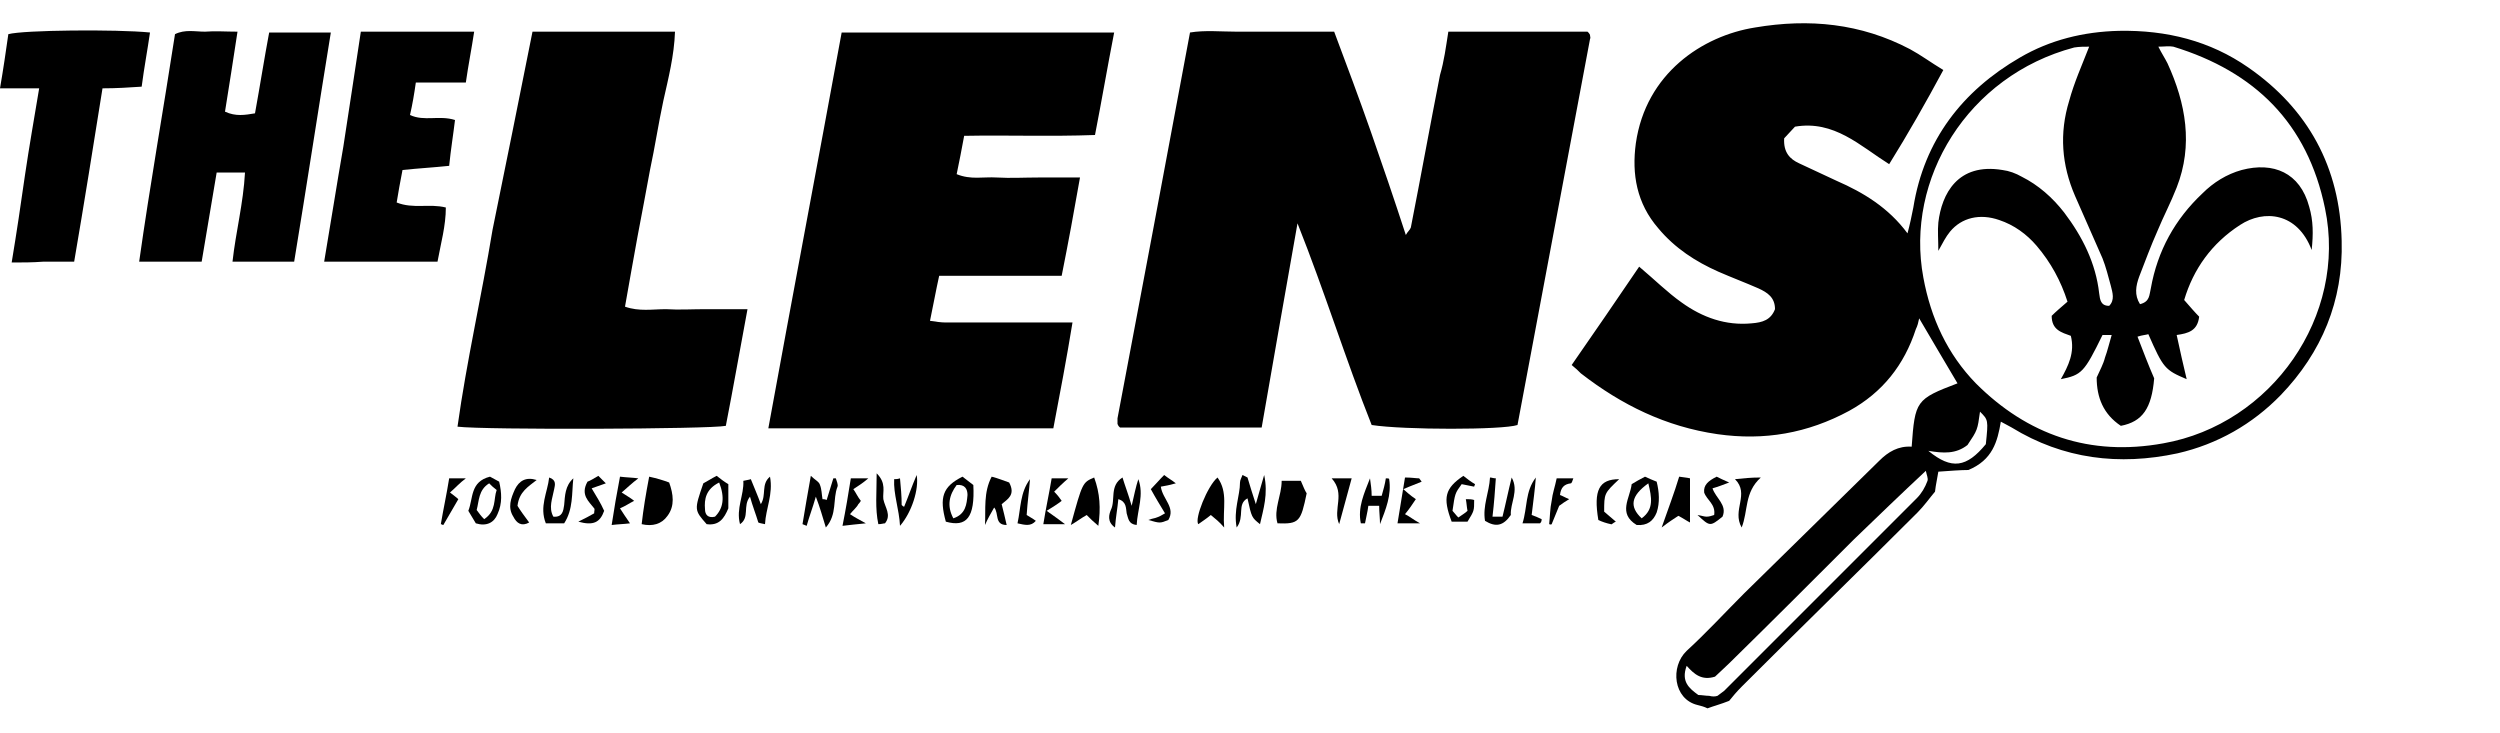 <?xml version="1.0" encoding="utf-8"?>
<!-- Generator: Adobe Illustrator 18.0.0, SVG Export Plug-In . SVG Version: 6.00 Build 0)  -->
<!DOCTYPE svg PUBLIC "-//W3C//DTD SVG 1.1//EN" "http://www.w3.org/Graphics/SVG/1.1/DTD/svg11.dtd">
<svg version="1.1" xmlns="http://www.w3.org/2000/svg" xmlns:xlink="http://www.w3.org/1999/xlink" x="0px" y="0px"
	 viewBox="0 0 300 88" style="enable-background:new 0 0 300 88;" xml:space="preserve">
<style type="text/css">
	.st0{fill-rule:evenodd;clip-rule:evenodd;}
	.st1{fill-rule:evenodd;clip-rule:evenodd;fill:#C038F9;}
	.st2{fill:none;}
	.st3{fill-rule:evenodd;clip-rule:evenodd;fill:#231F20;}
</style>
<g id="Layer_2">
</g>
<g id="Layer_1">
	<g>
		<path d="M196.7,32c1.9,1.6,3.4,3.1,5.1,4.3c2.5,1.8,5.3,2.8,8.4,2.5c1.3-0.1,2.3-0.4,2.8-1.7c0-1.4-0.9-2-2-2.5
			c-1.6-0.7-3.2-1.3-4.8-2c-2.7-1.2-5.2-2.8-7.2-5.2c-2.6-3-3.2-6.5-2.7-10.2c1.2-8.4,8-12.9,14.3-13.9c6.5-1.1,12.7-0.5,18.6,2.6
			c1.3,0.7,2.5,1.6,4,2.5c-2.1,3.9-4.2,7.6-6.5,11.3c-3.5-2.2-6.6-5.3-11.3-4.5c-0.4,0.4-0.9,1-1.3,1.4c-0.1,1.7,0.7,2.5,1.8,3
			c1.5,0.7,3,1.4,4.5,2.1c3.2,1.4,6.2,3.2,8.5,6.3c0.3-1.1,0.5-2.1,0.7-3.1c1.3-8.1,5.9-14,12.8-18c3.6-2.1,7.6-3.1,11.9-3.2
			c5.7-0.1,10.9,1.2,15.5,4.4c7.2,5,11,12,11.2,20.8c0.2,7.2-2.4,13.4-7.3,18.5c-3.4,3.5-7.6,5.9-12.4,7c-7,1.5-13.7,0.7-19.9-3.1
			c-0.4-0.2-0.7-0.4-1.3-0.7c-0.4,2.4-1,4.6-3.9,5.8c-0.9,0-2.2,0.1-3.6,0.2c-0.1,0.7-0.3,1.5-0.4,2.4c-0.6,0.7-1.3,1.7-2.1,2.5
			c-7,7-14.1,13.9-21.1,20.9c-0.6,0.6-1.1,1.2-1.5,1.7c-1,0.4-1.8,0.6-2.6,0.9c-0.4-0.2-0.8-0.3-1.2-0.4c-2.9-0.7-3.3-4.6-1.3-6.5
			c2.4-2.2,4.6-4.6,6.9-6.9c5.4-5.3,10.8-10.6,16.2-15.9c1.1-1.1,2.3-1.8,3.9-1.7c0.4-5.5,0.5-5.7,5.5-7.6c-1.5-2.5-3-5.1-4.6-7.8
			c-0.1,0.5-0.2,0.9-0.4,1.3c-1.4,4.3-4,7.6-8,9.8c-5,2.7-10.2,3.6-15.8,2.8c-6.2-0.9-11.5-3.5-16.4-7.3c-0.3-0.3-0.6-0.6-1.1-1
			C191.3,39.9,194,36,196.7,32z M250.7,5.6c-0.6,0-1.2,0-1.8,0.1c-12.8,3.4-20.3,15.8-18.1,27.6c0.9,4.9,2.9,9.2,6.3,12.7
			c6.2,6.2,13.7,8.8,22.5,7.2c13-2.3,22.1-15.3,19.4-28.2c-2.1-10.2-8.4-16.4-18.2-19.4c-0.5-0.1-1.1,0-1.8,0c0.4,0.8,0.8,1.4,1.1,2
			c2.2,4.8,3.1,9.8,1.1,14.9c-0.7,1.8-1.6,3.5-2.3,5.2c-0.8,1.8-1.5,3.7-2.2,5.5c-0.4,1.1-0.6,2.2,0.1,3.3c1.2-0.3,1.1-1.1,1.3-1.9
			c0.8-4.5,2.9-8.3,6.2-11.4c1.3-1.3,2.9-2.3,4.7-2.8c3.8-1,7,0.3,8.1,4.4c0.5,1.7,0.5,3.3,0.3,5.2c-1.7-4.5-5.7-4.9-8.6-3
			c-3.4,2.2-5.6,5.3-6.7,9c0.7,0.8,1.3,1.5,1.8,2c-0.2,1.7-1.3,2-2.7,2.2c0.4,1.9,0.8,3.6,1.2,5.3c-2.6-1.1-2.8-1.3-4.6-5.4
			c-0.3,0.1-0.7,0.1-1.3,0.3c0.7,1.8,1.3,3.4,2,5c-0.3,3.6-1.4,5.2-4,5.7c-2.1-1.4-2.9-3.4-2.9-5.8c0.4-0.9,0.8-1.6,1-2.4
			c0.3-0.8,0.5-1.7,0.8-2.7c-0.5,0-0.8,0-1.1,0c-2.2,4.5-2.5,4.8-5,5.3c0.9-1.6,1.7-3.2,1.2-5.2c-1.1-0.4-2.3-0.7-2.3-2.4
			c0.5-0.5,1.2-1.1,1.9-1.7c-0.8-2.5-2-4.7-3.7-6.7c-1.2-1.4-2.7-2.5-4.5-3.1c-2.3-0.8-4.5-0.3-5.9,1.4c-0.5,0.6-0.9,1.4-1.4,2.3
			c0-1.3-0.1-2.4,0-3.4c0.4-3.4,2.3-7.2,7.7-6.3c0.8,0.1,1.6,0.4,2.3,0.8c2,1,3.7,2.5,5.1,4.3c2.2,2.9,3.8,6.1,4.2,9.7
			c0.1,0.8,0.2,1.5,1.2,1.5c0.7-0.7,0.4-1.6,0.2-2.4c-0.3-1.1-0.6-2.3-1-3.3c-1.1-2.5-2.2-5-3.3-7.5c-1.6-3.7-1.9-7.5-0.7-11.4
			C248.9,9.9,249.8,7.9,250.7,5.6z M206.1,83.5c0.3-0.2,0.5-0.4,0.8-0.6c7.7-7.7,15.4-15.4,23.1-23.1c0.6-0.6,1-1.3,1.3-2.1
			c0.1-0.3-0.1-0.7-0.2-1.2c-3,2.8-5.8,5.5-8.6,8.2c-5,5-10,10-15,14.9c-0.6,0.6-1.3,1.2-1.7,1.6c-1.6,0.5-2.5-0.3-3.4-1.3
			c-0.7,1.9,0.3,2.7,1.4,3.5c0.4,0,0.9,0.1,1.3,0.1C205.5,83.6,205.8,83.6,206.1,83.5z M238.3,53.3c0.3-2.9,0.3-2.9-0.7-3.9
			c-0.3,2.2-0.3,2.2-1.5,4c-1.4,1.1-2.9,1-4.7,0.7C234.2,56.4,236,56.1,238.3,53.3z"/>
		<path d="M173.8,3.8c5.7,0,11.2,0,16.7,0c0,0,0.1,0.1,0.2,0.2c0,0.1,0.1,0.1,0.1,0.2c0,0.2,0.1,0.3,0,0.5
			c-2.9,15.4-5.8,30.9-8.7,46.3c-1.8,0.6-13.6,0.6-17.5,0c-3.1-7.8-5.6-15.9-8.9-24.2c-1.5,8.5-2.9,16.4-4.3,24.5
			c-5.8,0-11.4,0-17,0c-0.1-0.1-0.1-0.1-0.2-0.2c0-0.1-0.1-0.2-0.1-0.2c0-0.2,0-0.5,0-0.7c2.9-15.3,5.8-30.7,8.7-46.3
			c1.8-0.3,3.7-0.1,5.6-0.1c1.9,0,3.8,0,5.7,0c1.9,0,3.8,0,6,0c1.5,4,3,8,4.4,12c1.4,4,2.8,8.1,4.2,12.4c0.2-0.4,0.5-0.6,0.6-0.9
			c1.2-6.1,2.3-12.2,3.5-18.3C173.3,7.3,173.5,5.7,173.8,3.8z"/>
		<path d="M126.4,51.4c-11.5,0-22.8,0-34.2,0c2.9-15.9,5.9-31.7,8.8-47.5c11.1,0,21.9,0,32.7,0c-0.8,4.1-1.5,8.2-2.3,12.3
			c-5.4,0.2-10.5,0-15.7,0.1c-0.3,1.7-0.6,3.1-0.9,4.6c1.7,0.7,3.2,0.3,4.8,0.4c1.7,0.1,3.3,0,5,0c1.6,0,3.1,0,5,0
			c-0.7,4-1.4,7.8-2.2,11.8c-5,0-9.8,0-14.7,0c-0.4,1.8-0.7,3.5-1.1,5.4c0.7,0.1,1.3,0.2,1.9,0.2c4.2,0,8.5,0,12.7,0
			c0.8,0,1.6,0,2.5,0C128,43,127.2,47.2,126.4,51.4z"/>
		<path d="M63.9,3.8c5.8,0,11.3,0,17.1,0c-0.1,2.9-0.8,5.6-1.4,8.3c-0.6,2.8-1,5.5-1.6,8.3c-0.5,2.7-1,5.4-1.5,8
			c-0.5,2.8-1,5.5-1.5,8.4c1.7,0.6,3.3,0.3,4.9,0.3c1.6,0.1,3.2,0,4.7,0c1.6,0,3.3,0,5.1,0c-0.9,4.8-1.7,9.4-2.6,14
			c-1.9,0.4-28.9,0.5-32.2,0.1c1.1-7.9,2.9-15.7,4.2-23.6C60.7,19.7,62.3,11.9,63.9,3.8z"/>
		<path d="M16.7,31.4C18,22.2,19.6,13.2,21,4.1c1.2-0.6,2.4-0.3,3.6-0.3c1.2-0.1,2.5,0,3.9,0c-0.5,3.3-1,6.5-1.5,9.6
			c1.3,0.6,2.4,0.4,3.6,0.2c0.6-3.3,1.1-6.5,1.7-9.7c2.5,0,4.8,0,7.4,0c-1.5,9.2-2.9,18.4-4.4,27.5c-2.6,0-4.9,0-7.4,0
			c0.4-3.6,1.3-7,1.5-10.7c-1.2,0-2.3,0-3.4,0c-0.6,3.6-1.2,7.2-1.8,10.7C21.5,31.4,19.2,31.4,16.7,31.4z"/>
		<path d="M38.9,31.4c0.8-4.7,1.5-9.2,2.3-13.8c0.7-4.6,1.4-9.1,2.1-13.8c4.6,0,9,0,13.6,0c-0.3,2-0.7,4-1,6.1c-1.9,0-3.9,0-6,0
			c-0.2,1.4-0.4,2.6-0.7,3.9c1.7,0.8,3.5,0,5.4,0.6c-0.2,1.7-0.5,3.5-0.7,5.5c-1.9,0.2-3.7,0.3-5.6,0.5c-0.3,1.5-0.5,2.7-0.7,3.9
			c2,0.8,3.9,0.1,5.9,0.6c0,2.2-0.6,4.3-1,6.5C48,31.4,43.6,31.4,38.9,31.4z"/>
		<path d="M1.4,31.5c0.6-3.6,1.1-7,1.6-10.5c0.5-3.4,1.1-6.8,1.7-10.4c-1.7,0-3.1,0-4.7,0c0.4-2.3,0.7-4.4,1-6.5
			c1.8-0.5,13-0.6,17-0.2c-0.3,2.1-0.7,4.2-1,6.5c-1.5,0.1-3,0.2-4.7,0.2c-1.1,6.9-2.2,13.8-3.4,20.8c-1.3,0-2.5,0-3.7,0
			C3.9,31.5,2.7,31.5,1.4,31.5z"/>
		<path d="M77.9,57.2c0.9,0.2,1.6,0.4,2.4,0.7c0.5,1.4,0.7,2.8-0.2,4c-0.7,1-1.8,1.3-3.1,1C77.2,61.1,77.5,59.3,77.9,57.2z"/>
		<path d="M156.1,57.7c0.3,0.7,0.5,1.2,0.7,1.5c-0.7,3.4-0.9,3.7-3.5,3.6c-0.5-1.7,0.5-3.3,0.5-5.1
			C154.6,57.7,155.3,57.7,156.1,57.7z"/>
		<path d="M99.2,60c0.3-0.9,0.5-1.7,0.8-2.6c0.1,0,0.2,0,0.3,0c0.1,0.3,0.3,0.8,0.2,1c-0.6,1.5,0,3.3-1.4,4.9
			c-0.4-1.3-0.7-2.4-1.2-3.7c-0.4,1.4-0.8,2.4-1.1,3.5c-0.2-0.1-0.3-0.1-0.5-0.2c0.3-1.8,0.6-3.6,1-5.8c0.5,0.5,1,0.7,1.1,1.1
			c0.2,0.5,0.2,1.1,0.3,1.7C98.8,59.9,99,59.9,99.2,60z"/>
		<path d="M145.3,61.8c-0.6,0.5-1.1,0.8-1.5,1.1c-0.5-0.6,1.1-4.6,2.3-5.6c1.3,1.8,0.6,3.7,0.8,6C146.3,62.6,145.9,62.3,145.3,61.8z
			"/>
		<path d="M118.2,63c0.1-1.9-0.2-3.9,0.8-5.8c0.8,0.2,1.5,0.5,2.1,0.7c0.8,1.5-0.2,2-0.9,2.6c0.2,0.8,0.4,1.6,0.6,2.5
			c-1.5,0-0.9-1.4-1.5-2.1C118.9,61.6,118.5,62.3,118.2,63z"/>
		<path d="M148.4,63.3c-0.4-2.1,0.4-3.8,0.4-5.4c0-0.3,0.2-0.6,0.3-0.9c0.2,0.1,0.4,0.2,0.6,0.3c0.3,1,0.6,2,1,3.2
			c0.3-1.1,0.6-2.1,1-3.5c0.5,2.3-0.1,4.1-0.5,5.9c-1-0.8-1-0.8-1.5-3.1C148.4,60.5,149.4,62,148.4,63.3z"/>
		<path d="M135.8,60.7c0.3-1.3,0.5-2.3,0.8-3.2c0.7,1.9-0.1,3.6-0.2,5.5c-1-0.1-1-0.8-1.2-1.4c-0.1-0.6,0-1.4-1-1.7
			c-0.1,1.1-0.3,2.1-0.4,3.4c-1-0.7-0.7-1.6-0.5-2.1c0.6-1.2-0.2-2.9,1.4-3.9C135,58.3,135.4,59.3,135.8,60.7z"/>
		<path d="M131.8,63.1c-0.6-0.5-0.9-0.8-1.4-1.3c-0.7,0.4-1.2,0.8-1.9,1.2c1.4-5.1,1.4-5.1,2.8-5.7C132,59.2,132.1,61,131.8,63.1z"
			/>
		<path d="M91.3,60.5c0.7-1.1,0-2.4,1.1-3.3c0.4,2.1-0.5,3.8-0.6,5.7c-0.4-0.1-0.6-0.1-0.8-0.2c-0.3-1-0.7-2-1-3.1
			c-0.9,1.1,0,2.5-1.2,3.3c-0.5-1.9,0.5-3.5,0.4-5.2c0.4-0.1,0.6-0.1,0.9-0.2C90.5,58.5,90.9,59.4,91.3,60.5z"/>
		<path d="M201.5,57.2c0.6,0.1,0.9,0.1,1.3,0.2c0,1.7,0,3.4,0,5.3c-0.4-0.2-0.8-0.5-1.4-0.8c-0.6,0.4-1.1,0.7-2,1.4
			C200.2,61,200.9,59.2,201.5,57.2z"/>
		<path d="M113.5,62.6c-0.8-2.9-0.4-4.2,2-5.4c0.4,0.3,0.9,0.7,1.3,1C117,62.1,116,63.3,113.5,62.6z M114.4,62.2
			c1.5-0.5,1.6-1.7,1.7-2.8c0-0.7-0.3-1.3-1.3-1.2C113.9,59.4,113.6,60.7,114.4,62.2z"/>
		<path d="M195.8,58.1c0.5-0.3,1-0.6,1.6-0.9c0.4,0.2,0.9,0.4,1.4,0.6c0.3,1.2,0.4,2.5,0,3.7c-0.4,1-1.1,1.6-2.4,1.5
			C194.1,61.6,195.6,59.8,195.8,58.1z M197.8,58c-2.1,1.5-2.3,2.8-0.8,4.2C198.5,61.1,198.2,59.7,197.8,58z"/>
		<path d="M164.4,57.4c0.1,0.7,0.2,1.4,0.2,2.1c0.5,0,0.8,0,1.2,0c0.2-0.7,0.4-1.4,0.5-2.1c0.2,0,0.4,0,0.4,0.1
			c0.3,1.9-0.4,3.6-1.1,5.4c0-0.7-0.1-1.4-0.1-2.2c-0.5,0-0.8,0-1.3,0c-0.1,0.8-0.3,1.5-0.4,2.1c-0.2,0-0.5,0-0.5,0
			C162.9,60.9,163.7,59.2,164.4,57.4z"/>
		<path d="M84.8,62.9c-1.5-1.7-1.5-1.7-0.4-4.9c0.4-0.2,1-0.6,1.6-0.9c0.5,0.4,0.9,0.7,1.4,1c0,1.1,0,2,0,2.9
			C86.9,62.2,86.3,63.1,84.8,62.9z M86.3,57.9c-1.6,0.8-1.8,2-1.7,3.2c0,0.7,0.4,1.1,1.2,0.9C86.8,61,87,59.7,86.3,57.9z"/>
		<path d="M68.8,57.4c-0.2,1.8,0,3.7-1.1,5.4c-0.8,0-1.5,0-2.2,0c-0.8-2,0.2-3.7,0.4-5.5c0.9,0.3,0.7,0.9,0.6,1.4
			c-0.2,1.1-0.7,2.2-0.1,3.3c1.1,0.1,1.2-0.7,1.3-1.4C67.8,59.5,67.8,58.3,68.8,57.4z"/>
		<path d="M179.1,62c0.5,0,0.8,0,1.2,0c0.4-1.6,0.7-3.1,1.1-4.7c0.9,1.6-0.2,3.1-0.1,4.5c-0.9,1.3-1.8,1.5-3.1,0.7
			c-0.3-1.8,0.5-3.4,0.6-5.2c0.2,0,0.4,0.1,0.7,0.1C179.4,58.9,179.3,60.3,179.1,62z"/>
		<path d="M58.8,57.2c0.4,0.2,0.7,0.4,1.1,0.6c0.3,1.3,0.4,2.6-0.2,3.9c-0.4,1-1.3,1.5-2.6,1.1c-0.3-0.5-0.6-1-0.9-1.5
			C56.8,59.8,56.4,57.8,58.8,57.2z M58.1,62.3c1.5-1,1.1-2.4,1.5-3.5c-0.4-0.3-0.6-0.5-0.9-0.8c-1.3,0.8-1.2,2.1-1.5,3.2
			C57.5,61.6,57.7,61.9,58.1,62.3z"/>
		<path d="M175.6,57.1c0.5,0.4,0.9,0.7,1.4,1c0,0.1-0.1,0.2-0.1,0.3c-0.5-0.1-1-0.2-1.5-0.3c-0.8,1.1-0.8,1.1-1.1,3.2
			c0.2,0.2,0.4,0.5,0.7,0.8c0.4-0.3,0.8-0.5,1.1-0.8c-0.1-0.5-0.1-0.9-0.2-1.4c0.4,0,0.7,0,1,0.1c0,1.3,0,1.3-0.8,2.6
			c-0.6,0-1.3,0-1.9,0C173.1,59.7,173.4,58.6,175.6,57.1z"/>
		<path d="M74.4,57.2c0.8,0.1,1.4,0.1,2.2,0.2c-0.8,0.6-1.3,1.1-2,1.7c0.6,0.4,1,0.6,1.5,1c-0.6,0.3-1,0.6-1.7,0.9
			c0.4,0.6,0.7,1.1,1.2,1.8c-0.8,0.1-1.4,0.1-2.2,0.2C73.7,61,74,59.3,74.4,57.2z"/>
		<path d="M206,57.2c0.4,0.2,0.8,0.4,1.5,0.7c-0.8,0.3-1.3,0.5-2,0.7c0.4,1.2,1.8,2,1.2,3.4c-1.5,1.2-1.5,1.2-3-0.2
			c0.6,0.1,0.8,0.2,1.1,0.2c0.3,0,0.6-0.1,0.9-0.2c0.2-1.3-0.9-1.8-1.2-2.7C204.4,58.2,205,57.7,206,57.2z"/>
		<path d="M168.6,57.3c0.8,0,1.3,0.1,1.7,0.1c0.1,0.1,0.2,0.3,0.3,0.4c-0.7,0.3-1.3,0.5-2.2,0.9c0.9,0.8,1.2,1,1.5,1.2
			c-0.4,0.6-0.8,1.2-1.3,1.8c0.6,0.3,0.9,0.6,1.8,1.1c-1.3,0-2,0-2.7,0C168,61,168.3,59.2,168.6,57.3z"/>
		<path d="M70.5,57.8c0.3-0.1,0.8-0.4,1.3-0.7c0.3,0.3,0.6,0.6,0.9,0.9c-0.6,0.2-1.1,0.4-1.7,0.6c0.6,1,1.1,1.8,1.5,2.7
			c-0.5,1.4-1.3,1.8-3.1,1.3c0.8-0.4,1.4-0.7,1.9-1c0-0.3,0.1-0.5,0-0.6C70.7,60.2,69.6,59.4,70.5,57.8z"/>
		<path d="M127.8,62.9c-1.1,0-1.7,0-2.6,0c0.3-1.9,0.7-3.7,1-5.5c0.7,0,1.2,0,2,0c-0.7,0.6-1.2,1.1-1.7,1.6c0.4,0.4,0.7,0.8,0.9,1.1
			c-0.5,0.4-1,0.7-1.8,1.2C126.6,62,127,62.3,127.8,62.9z"/>
		<path d="M139.8,61.6c-0.6-1-1.1-1.8-1.7-2.9c0.5-0.5,1-1.1,1.6-1.7c0.5,0.4,0.9,0.6,1.4,1c-0.7,0.2-1.2,0.3-1.8,0.4
			c0.2,1.5,1.8,2.5,0.9,4c-1,0.4-1,0.4-2.4,0c0.5-0.2,0.8-0.2,1-0.3C139.1,62,139.3,61.9,139.8,61.6z"/>
		<path d="M102,61.7c0.6,0.4,1,0.6,1.9,1.1c-1.2,0.1-1.8,0.2-2.8,0.3c0.4-2,0.7-3.8,1-5.7c0.7,0,1.2,0,2.1,0
			c-0.7,0.6-1.2,0.9-1.8,1.3c0.3,0.4,0.5,0.9,0.9,1.4c0,0-0.1,0.2-0.3,0.4C102.8,60.9,102.4,61.2,102,61.7z"/>
		<path d="M108.5,60.8c0.5-1.2,0.9-2.4,1.5-3.8c0.3,1.7-0.6,4.5-2,6.1c-0.1-2-0.8-3.8-0.7-5.6c0.2,0,0.4,0,0.7-0.1
			c0.1,1.1,0.2,2.1,0.2,3.2C108.3,60.7,108.4,60.8,108.5,60.8z"/>
		<path d="M64.4,57.6c-1,0.8-2.1,1.4-2.3,3.1c0.3,0.5,0.8,1.2,1.4,2c-0.9,0.5-1.5,0.1-1.9-0.7c-0.7-1.1-0.3-2.2,0.2-3.3
			C62.3,57.7,63.1,57.2,64.4,57.6z"/>
		<path d="M185.9,62.9c0.1-0.9,0.1-1.9,0.3-2.8c0.1-0.9,0.4-1.7,0.6-2.7c0.6,0,1.3,0,2,0c-0.1,0.3-0.2,0.6-0.3,0.6
			c-0.8,0.1-1.2,0.5-1.3,1.4c0.3,0.1,0.6,0.3,1.1,0.5c-0.5,0.3-0.8,0.5-1.2,0.8c-0.3,0.7-0.6,1.5-0.9,2.2
			C186.1,63,186,62.9,185.9,62.9z"/>
		<path d="M192.5,61.4c0.5,0.4,0.9,0.8,1.4,1.2c-0.3,0.1-0.5,0.4-0.6,0.3c-0.5-0.1-1.1-0.3-1.5-0.5c-0.6-3.6,0.1-4.9,2.5-4.9
			C192.5,59.2,192.5,59.2,192.5,61.4z"/>
		<path d="M54,59.1c0.5,0.4,0.8,0.6,1,0.8c-0.6,1-1.2,2.1-1.8,3.1c-0.1,0-0.2-0.1-0.3-0.1c0.3-1.8,0.7-3.6,1-5.5c0.6,0,1.1,0,2,0
			C55.1,58,54.7,58.5,54,59.1z"/>
		<path d="M160.7,62.9c-0.8-1.8,0.8-3.6-0.9-5.5c1.1,0,1.8,0,2.4,0C161.7,59.2,161.2,61.1,160.7,62.9z"/>
		<path d="M211.3,57.3c-2,1.8-1.5,4-2.3,6c-1.2-2.1,1-4-0.8-5.8C209.3,57.4,210,57.3,211.3,57.3z"/>
		<path d="M184.8,62.8c-0.7,0-1.4,0-2.1,0c0.6-1.9,0.3-3.8,1.6-5.5c-0.1,1.4-0.3,2.8-0.5,4.5c0.3,0.1,0.8,0.3,1.2,0.5
			C185,62.6,184.9,62.7,184.8,62.8z"/>
		<path d="M106.2,62.8c-0.2,0-0.4,0.1-0.8,0.1c-0.4-1.9-0.2-3.7-0.2-6.1c1.2,1.2,0.7,2.2,0.8,3.1C106.2,60.9,107,61.8,106.2,62.8z"
			/>
		<path d="M123.6,57.5c-0.1,1.4-0.3,2.7-0.4,4.3c0.3,0.2,0.7,0.4,1.1,0.7c-0.6,0.7-1.3,0.5-2.2,0.3C122.5,61,122.4,59.1,123.6,57.5z
			"/>
	</g>
</g>
</svg>
